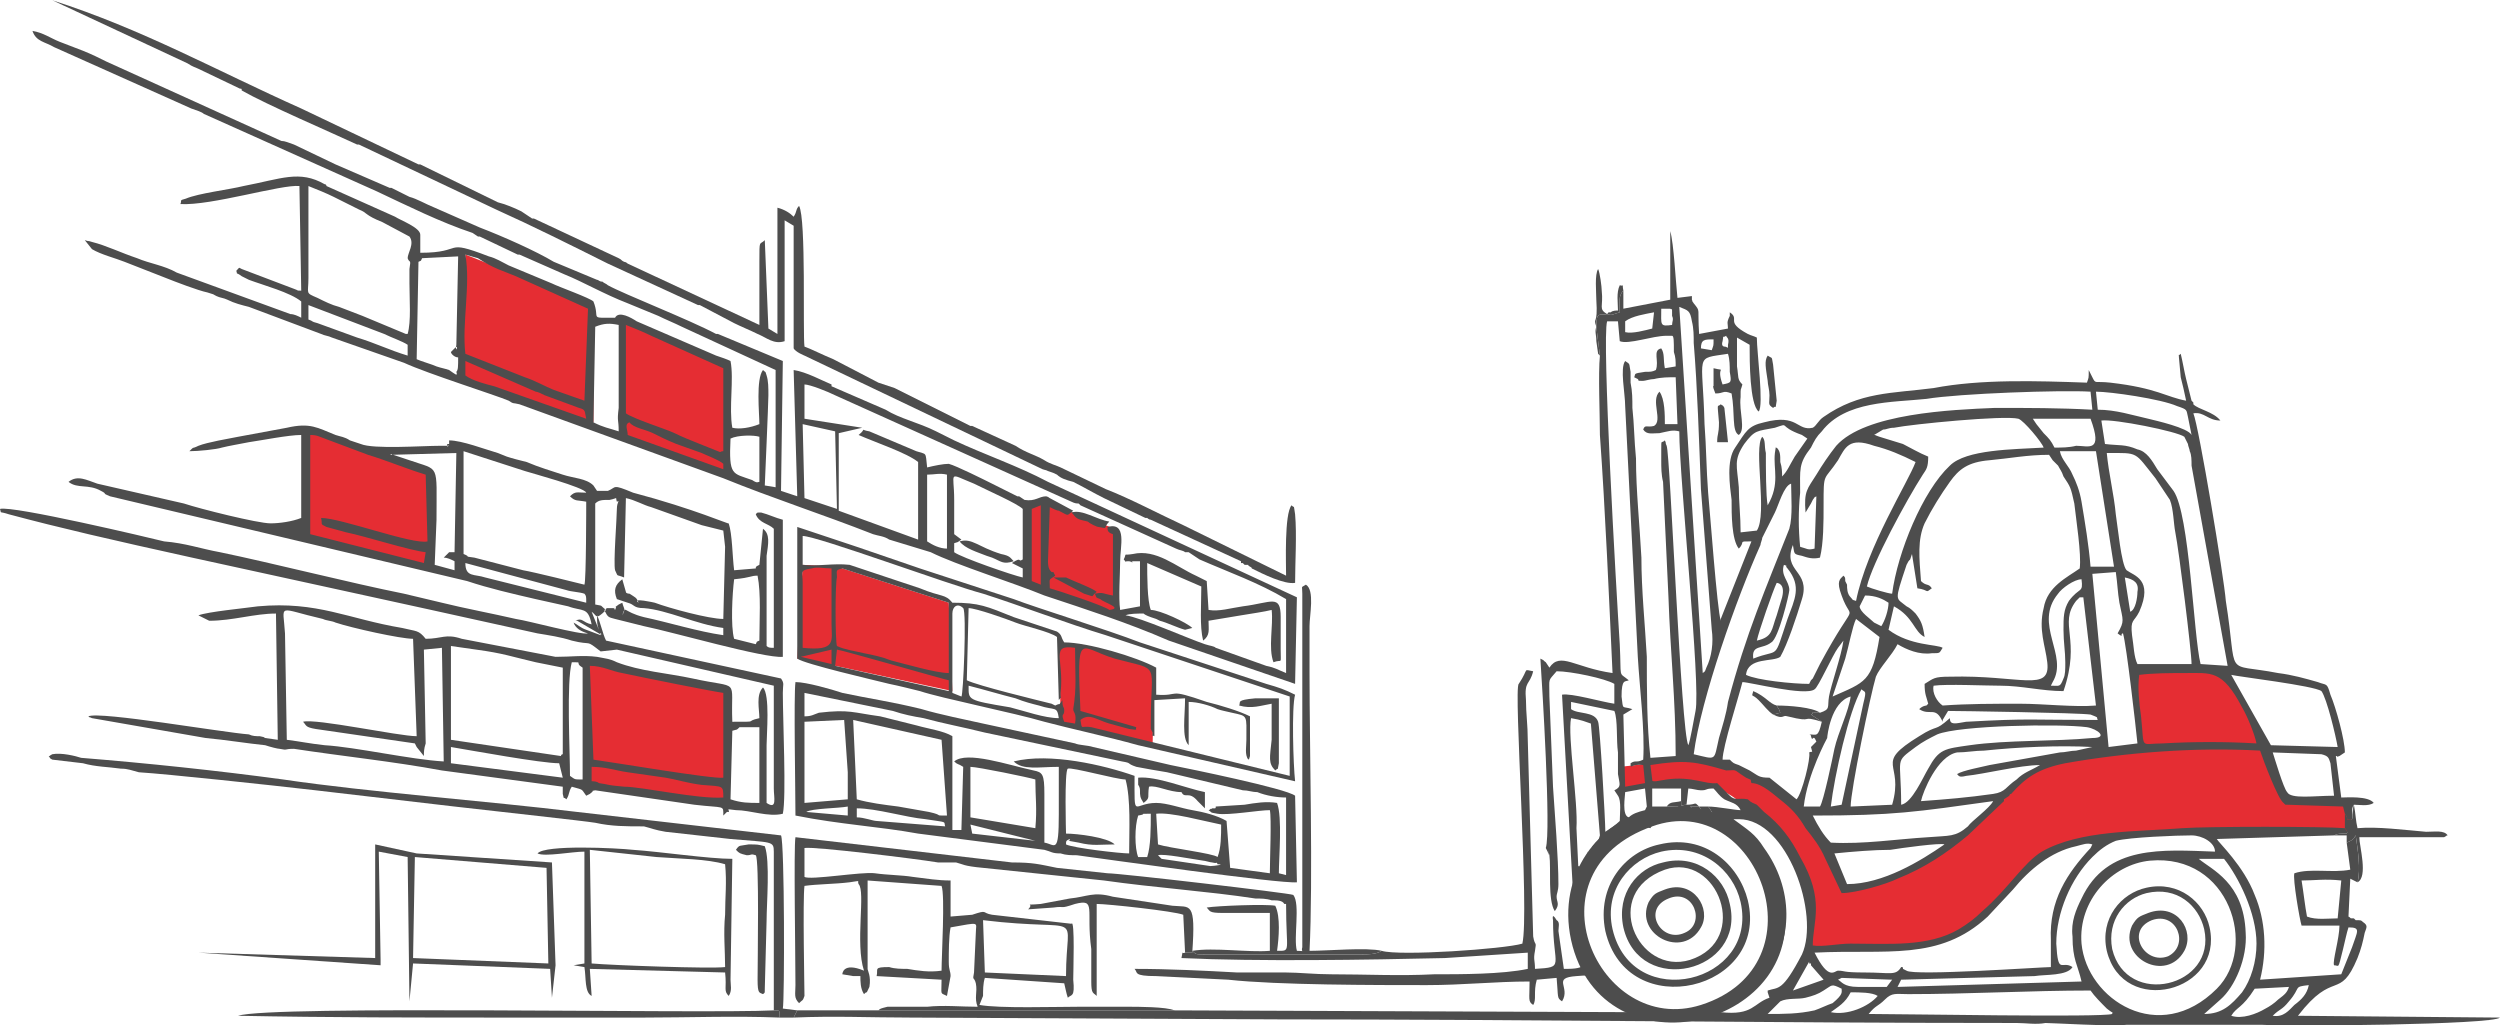 <?xml version="1.0" encoding="UTF-8"?> <!-- Creator: CorelDRAW X7 --> <svg xmlns="http://www.w3.org/2000/svg" xmlns:xlink="http://www.w3.org/1999/xlink" xml:space="preserve" width="2.295in" height="0.941in" version="1.1" style="shape-rendering:geometricPrecision; text-rendering:geometricPrecision; image-rendering:optimizeQuality; fill-rule:evenodd; clip-rule:evenodd" viewBox="0 0 1386 568"> <defs> <style type="text/css"> <![CDATA[ .fil1 {fill:#4D4D4D} .fil0 {fill:#E52D33} ]]> </style> </defs> <g id="Layer_x0020_1">  <g id="_2823561743024"> <polygon class="fil0" points="258,141 329,169 329,234 255,210 "></polygon> <polygon class="fil0" points="346,178 403,202 404,263 345,242 "></polygon> <path class="fil0" d="M918 422c0,1 -21,3 -19,3 1,0 -1,14 -1,14 0,0 22,-8 31,-5 9,3 24,-3 40,15 0,0 25,8 34,42 0,0 3,21 0,33l0 3 23 -2 36 -1c0,0 22,-3 27,-9 0,0 22,-16 28,-26 0,0 18,-23 47,-24l31 -3 38 -1 71 0 -1 -17 -6 0 -29 -1 -10 -25 -16 -32c0,0 -10,-18 -17,-16 -6,2 -41,1 -41,1l2 29 1 14c0,0 -43,4 -50,9l-16 9 -37 35c0,0 -31,18 -36,20l-24 6 -10 -19 -15 -24 -17 -15 -19 -9 -14 -4 -14 -2 -17 2z"></path> <polygon class="fil0" points="445,313 464,314 526,334 528,383 463,369 442,365 "></polygon> <polygon class="fil0" points="325,366 404,382 403,445 326,434 "></polygon> <polygon class="fil0" points="171,239 239,261 238,314 169,299 "></polygon> <polygon class="fil0" points="599,357 640,371 639,413 598,403 588,401 588,395 587,357 "></polygon> <polygon class="fil0" points="579,278 618,293 619,341 581,327 571,324 571,318 570,281 "></polygon> <g> <path class="fil1" d="M1159 549c2,3 6,7 9,10 5,4 3,1 3,3 -5,2 -117,0 -135,0 4,-5 5,-4 9,-8 4,-4 6,-3 13,-3 33,0 68,-2 101,-2zm-144 12c4,-3 8,-5 11,-11 5,0 12,0 15,2 -5,6 -17,11 -26,9zm-35 1l7 -7c4,-2 10,-1 14,-2 4,-1 7,-2 10,-4 5,-3 4,-4 10,-1 0,2 1,3 -5,8 -3,1 -7,3 -10,4 -9,2 -17,2 -26,2zm280 1c4,-4 5,-3 9,-8 7,-8 2,-8 11,-9 -1,5 -4,8 -8,11 -3,3 -6,7 -12,6zm-23 0c3,-5 6,-4 13,-15l19 -1c-1,3 -2,4 -6,7 -2,2 -5,4 -7,5 -5,3 -13,6 -19,4zm-218 -20c2,-1 0,0 2,-1l28 1 -3 4c-5,0 -11,0 -16,0 -8,0 -9,-3 -11,-4zm-25 6l9 -16c0,0 0,0 0,1 0,0 1,0 1,0 0,0 0,1 0,1l7 8 -17 6zm160 -26c-2,-24 17,-44 38,-46 44,-4 60,48 37,71 -32,32 -72,6 -75,-25zm122 -35c7,0 13,-1 22,0l-2 21c-5,0 -12,1 -17,-1 -1,-5 -2,-14 -3,-20zm-57 -12l14 0c8,10 18,30 18,47 0,10 -3,20 -8,27 -6,7 -11,12 -21,12l9 -8c8,-7 15,-23 14,-37 -1,-28 -19,-35 -26,-41zm-70 43c0,13 3,16 5,25l-102 3 2 -4 74 -2c6,-1 18,0 21,-5 -6,-4 -8,5 -9,-13 0,-17 8,-36 20,-48 4,-4 8,-7 13,-9 8,-2 34,-3 42,-3 6,0 13,4 13,9 -29,-1 -60,-4 -74,26 -3,6 -6,13 -5,21zm-12 2l0 15c-5,0 -76,5 -80,2l-2 -1c0,-1 0,-1 -1,-1 -3,5 -6,3 -20,3 -13,0 -11,-1 -15,-1 -2,0 -5,6 -13,-10 40,-2 69,5 96,-20l14 -15c9,-11 21,-21 35,-24 4,-1 6,-2 9,-1l-1 2c-13,14 -23,29 -22,51zm-113 -31c0,0 0,-1 0,0l-7 -17c10,-1 22,-2 31,-2 6,-1 28,-4 30,-3 -13,9 -34,22 -54,22zm-44 59c0,0 0,0 0,1l1 3c-9,3 -9,10 -27,8 8,-6 14,-7 24,-19 17,-21 16,-50 0,-72 -5,-8 -9,-10 -17,-16l3 0c27,0 45,53 35,75 -11,21 -13,18 -19,20zm-77 -96c-4,-1 -2,-12 -2,-14l11 -2 1 10 -1 2c-4,1 -7,2 -9,4zm112 14c-4,-4 -7,-9 -10,-15 45,0 57,-2 100,-8 -2,4 -12,11 -14,14 -7,6 -10,5 -22,6 -17,1 -36,4 -54,3zm-83 -23c0,4 0,2 3,2l1 -9c2,0 5,1 7,1 4,0 2,-1 7,-1 2,2 3,4 6,6 4,2 7,2 9,6 -3,0 -13,-2 -18,-2 1,1 2,3 3,5 2,2 3,2 4,4l3 5c4,-2 3,-3 11,4 26,24 23,66 -7,86 -39,27 -86,-7 -85,-42l0 -5 -5 -4c-1,11 1,15 3,24l4 11c-2,2 -7,2 -11,2l-3 -21c0,-2 1,-5 -1,-6 -3,-5 -2,0 -2,0 0,26 7,26 -10,27 0,-5 -1,-5 0,-10 1,-6 0,-2 -1,-8l-3 -109c0,-8 -1,-15 -1,-22 -1,-11 2,-8 4,-16 -6,-1 -2,-2 -8,7 -3,2 6,127 2,144 -10,3 -68,7 -78,4 -3,2 -8,2 -11,2l-87 0c-5,0 -5,0 -7,-2l0 1 -4 0c-2,1 -1,-2 -2,3 42,2 103,1 146,0l46 -3 0 9c-14,3 -37,3 -52,3 -19,1 -38,0 -57,0 -9,0 -18,-1 -25,-1 -7,0 -18,0 -27,0 -18,-1 -38,-2 -57,-2 2,2 -1,4 12,4l40 2c27,3 82,3 110,3 20,0 38,-2 57,-2 0,10 -1,11 2,13 2,-3 0,-7 2,-14l11 -1c1,11 0,11 3,13 5,-8 -6,-13 8,-14 12,-1 6,0 18,10 2,2 4,3 6,5 1,0 3,1 3,2 4,2 2,0 4,3l-254 -1 -164 0 -45 0 -2 4c23,-1 42,0 65,0l205 1c135,0 272,2 408,2 5,0 11,1 16,0 4,0 37,2 45,1l75 0c15,1 128,0 132,-4l-112 -1c20,-26 23,-8 33,-32 2,-5 3,-9 4,-14 1,-3 2,-4 -1,-6 -1,-1 -1,-1 -4,-1 0,0 0,0 -1,-1 -3,0 -1,0 -3,-1l1 -21 4 2c2,-7 0,-19 -1,-26 -1,1 0,2 -5,4l2 15c-10,2 -22,-1 -31,2 -1,3 3,26 4,29l21 0c0,7 -4,20 -3,22 3,0 2,3 5,-9 1,-4 2,-9 3,-12 7,0 5,2 2,11 -2,5 -4,10 -6,15l-45 3c4,-16 3,-33 -3,-47 -6,-16 -20,-29 -21,-31l65 -2c2,-1 3,-1 7,-1 1,-1 -1,-3 -1,-3 -11,-1 -77,-1 -90,0 -25,2 -57,1 -78,13 -10,6 -19,21 -33,33 -4,4 -8,7 -13,10 -17,10 -39,8 -60,8 -7,0 -16,2 -21,1 0,-13 7,-25 -7,-49 -5,-10 -11,-18 -20,-25 -2,-2 -2,-2 -4,-4 -2,-1 -3,-1 -5,-3 -5,-1 -7,1 -10,-2l-7 -7c-6,1 -14,-4 -28,-2l-6 1c-2,0 -2,0 -2,-1l-1 -8c19,-3 25,-2 42,3 5,0 4,-1 8,2l3 2c4,2 2,0 3,3 6,0 13,7 17,10 5,4 9,8 13,15 4,5 8,10 11,17l9 19c8,0 25,-5 31,-8 15,-6 27,-14 39,-24l20 -19c0,0 0,0 0,-1l3 -2c0,0 0,-1 1,-1 8,-9 15,-14 30,-17 34,-6 72,-9 108,-7 2,6 10,27 13,29l1 1c1,0 1,0 1,0l31 1 1 4c3,4 -1,3 4,3 1,-4 -1,-5 1,-8 3,0 8,1 11,-1 -3,-4 -15,-3 -18,-3l-3 -23c2,0 -1,1 2,0l3 -2c0,-7 -5,-25 -8,-32 -2,-7 -2,-5 -7,-7 -7,-2 -14,-4 -22,-5 -31,-6 -22,4 -29,-40 -1,-13 -15,-97 -18,-104 6,-1 8,4 15,4 -4,-5 -12,-6 -15,-9 0,-1 0,-1 0,-1 0,0 -1,-1 -1,-1l-3 -12c-1,-4 -2,-10 -3,-14 -2,2 -1,-1 -1,2l1 11c1,4 2,8 3,13 -11,-2 -16,-7 -42,-10 -9,-1 -8,1 -10,-3l-2 -4c0,5 0,4 -1,7 -28,-1 -59,-2 -85,3 -23,3 -41,2 -61,16 -3,2 -4,5 -6,6 -9,2 -8,-8 -27,-3 -9,2 -10,5 -16,14 -5,7 -3,21 -2,29 0,8 0,22 4,27 4,-4 -1,-4 7,-4l-17 43c0,0 0,1 0,1 -2,-6 -6,-61 -7,-71 -1,-13 -1,-25 -2,-38 -1,-40 -6,-36 13,-39 1,3 1,7 1,10 1,6 1,6 -4,7 -4,-11 3,-7 -5,-9l0 10c0,0 -1,-1 1,4 5,0 4,-2 9,0 2,11 0,21 4,23 4,-3 0,-13 1,-21 0,-6 0,-3 1,-7 -3,-3 -2,-4 -3,-10 0,-5 0,-11 0,-16l7 4c0,9 0,33 5,37 3,-3 -1,-33 -1,-41 -2,-1 -3,-1 -5,-2 -13,-7 -4,-8 -10,-12 0,0 0,0 0,1 0,0 0,0 0,1 -2,4 -1,4 -1,7l-16 3c-1,-15 1,-12 -3,-17 -2,-3 0,0 -1,-2l0 -1c0,0 0,-1 0,-1l-8 1c-1,-9 -2,-30 -4,-37l0 38 -26 5 0 -10c-3,3 -2,7 -2,12 -4,1 -4,2 -7,1 -4,1 -6,-2 -6,7l2 16c-1,10 0,33 0,44 3,42 5,89 7,132 -21,-3 -29,-12 -35,-3l-2 -3c-3,-2 1,0 -3,-2 1,15 6,96 3,105l1 2c2,6 -1,-6 1,2 1,7 -1,25 3,31 3,-4 1,-5 1,-8 0,-2 1,-3 1,-7 0,-14 -2,-39 -3,-54l-2 -50c0,-11 -1,-8 4,-14 8,0 27,4 32,7l0 11c-7,-1 -24,-6 -29,-5l6 108 1 6c4,-1 2,-1 4,-4l0 -1c-1,-5 -1,-3 -2,-8 3,1 2,1 5,1 0,-2 -1,-1 0,-4 -4,-2 1,-1 -5,-3l-1 -21c1,-14 -5,-51 -3,-61 6,1 8,2 11,3l5 62c-1,4 -1,2 -4,6 -1,3 0,0 -1,4 4,-1 5,-1 8,1 0,-5 -1,-7 2,-8 6,-5 11,-10 20,-12l0 2c1,0 1,1 1,1 2,3 -1,1 2,2 2,-3 0,-1 1,-3l0 -2c1,0 1,0 1,-1 0,0 0,0 0,-1l8 -1c0,0 3,-2 4,-3 2,-1 0,-1 3,-1l-8 0 -8 0 0 -10 16 0 0 7zm-51 30c0,0 1,2 1,0 -1,-2 2,1 -2,-2l1 2zm379 -57l27 1c4,1 4,2 5,5l2 18c-11,0 -24,2 -26,-2 -2,-2 -7,-19 -8,-22zm-175 12c1,1 1,2 5,1 10,-1 30,-6 41,-6 -5,3 -9,4 -13,8 -6,4 -6,7 -13,8 -14,2 -26,3 -40,4 1,-5 9,-25 20,-27 5,0 10,-1 15,-1 19,-2 42,-3 60,-2 0,0 0,0 0,0l-9 2c-3,0 -6,1 -9,1l-39 7c-4,1 -15,3 -18,5zm-31 17c0,-27 -4,-23 8,-32 4,-3 8,-5 12,-7 12,-5 68,-6 83,-4 6,1 12,6 3,6 -21,2 -47,1 -68,4 -14,2 -17,2 -23,13 -3,5 -9,19 -15,20zm26 -52c6,0 72,1 79,2 5,2 3,1 4,3 -38,0 -37,-1 -73,1 -6,1 -9,2 -9,-2 -9,8 -6,3 -17,10 -26,16 -8,14 -15,38l-23 1c0,-9 11,-62 14,-72 2,-5 9,-12 12,-18 5,3 12,6 19,5 5,0 4,0 6,-3 -3,-2 -18,-1 -30,-10l3 -13c11,6 11,14 17,17 -1,-7 -2,-9 -5,-13 -2,-2 -3,-3 -5,-4 -6,-5 -7,-2 0,-23 1,-2 1,-2 2,-3l1 -3c0,0 0,0 0,0l3 19c7,1 4,3 8,0 -2,-3 -3,-1 -6,-4 -1,-13 -2,-23 2,-32 4,-8 9,-16 14,-23 5,-7 10,-11 22,-12 11,-1 21,-3 33,-3l2 3c1,1 1,1 3,3 1,2 2,3 3,6 4,6 4,6 6,15 1,9 4,28 3,36 -7,5 -18,10 -20,22 -3,12 1,21 2,30 2,17 -15,7 -54,8 -9,0 -9,1 -14,4 0,6 1,7 2,11 0,0 0,0 -1,1 0,0 -2,0 -4,2 6,4 9,-2 13,7 0,0 0,-1 0,-1l3 -5zm-209 -1l0 -4 24 5c2,5 1,16 2,23 0,4 0,8 0,12 1,6 2,7 -2,9l2 3c2,3 1,10 1,14 -2,2 -5,4 -8,6 0,-6 -3,-59 -4,-61 -2,-6 -11,-4 -15,-7zm138 54l-9 0c2,-18 13,-38 13,-38 0,-1 2,-20 13,-23 -1,8 -7,20 -9,29 -1,5 -6,29 -8,32zm12 -1l-6 1c2,-17 10,-53 17,-65 2,2 3,0 1,8l-12 56zm8 -103l13 10c-4,25 -8,25 -26,33l7 -21c2,-7 4,-18 6,-22zm208 31c4,1 46,6 50,9 3,4 8,25 9,31l-37 -1 -22 -39zm-51 0c8,-1 17,-1 25,-1 15,0 21,-2 32,19 3,5 7,15 8,20 -17,-1 -35,-1 -52,0 -13,0 -10,4 -12,-15 -1,-7 -2,-16 -1,-23zm-31 -43l7 60c-12,1 -29,-1 -42,-1 -15,0 -29,0 -43,1 -3,-2 -6,-7 -5,-11 7,-1 29,0 37,0 12,0 23,3 35,3 10,-29 -3,-37 7,-50 0,0 2,-2 2,-2 0,0 1,0 1,0l1 0zm-146 64c-8,0 -2,0 -5,1l6 4 0 0c-2,9 -3,7 -7,7 0,0 1,0 1,1 1,4 1,-2 3,3l-3 3c1,4 1,2 -1,3 1,3 -4,23 -7,26l-15 -12c-6,0 -6,-1 -11,-4 -2,-1 -4,-2 -6,-3 -3,-1 -3,-1 -5,-3l-4 0c0,-7 9,-35 11,-43 4,0 35,8 40,4 2,-1 10,-19 13,-23l3 -4c-1,8 -7,25 -8,31 -1,6 1,7 -5,9zm34 -48l-4 -2c-2,-2 -8,-6 -8,-9l3 -6c6,0 10,2 13,4 0,4 -2,10 -4,13zm117 -29l13 -1c1,7 1,11 2,17 2,10 3,10 -1,17 4,3 1,0 3,0 2,7 7,51 8,61l-16 2 -9 -96zm-186 37c1,-5 9,-28 11,-32 0,0 5,0 3,8 -1,3 -2,7 -3,10 -3,8 -2,12 -11,14zm204 -35c5,1 8,3 7,8 0,3 -1,10 -4,11l-3 -19zm-41 60l1 -2c9,-15 -11,-32 3,-49 2,-3 9,-8 13,-8 1,8 -1,4 -7,12 -3,5 -3,9 -3,16 0,7 1,12 1,18 0,4 0,7 -1,9 -2,5 -2,4 -7,4zm-148 -67c3,1 0,0 2,2 8,10 4,17 0,28 -8,24 -4,16 -19,22 -1,-8 5,-5 10,-9 4,-2 10,-27 10,-29 0,-5 -5,-8 -3,-14zm-50 105c4,-31 24,-87 37,-116 0,-1 1,-3 1,-4l7 -14c2,-4 5,-15 9,-16 0,7 1,18 -1,25 -13,33 -24,58 -34,96 -1,7 -3,13 -5,20 -3,13 -1,12 -14,9zm229 -167c18,0 15,-1 27,14l8 12c2,5 2,13 3,18 2,10 9,66 9,73l-30 0c-2,-4 -2,-10 -3,-16 -1,-9 1,-7 4,-13 8,-18 -3,-20 -7,-23 -3,-3 -5,-25 -6,-31 -1,-11 -4,-23 -5,-34zm-139 82c-3,-1 -1,0 -3,-2 -2,-2 -2,-5 -2,-7 0,0 -1,-2 -1,-2 0,-2 0,-2 -1,-3 -2,2 -4,3 -1,11 6,17 9,-1 -12,38l-4 8c0,0 0,0 -1,1l-1 2c-9,0 -29,-2 -35,-5 1,-10 15,-7 19,-10 4,-7 9,-22 12,-32 5,-16 -11,-15 -5,-30 1,5 0,5 5,6 3,1 6,2 10,1 2,-8 2,-20 2,-29 0,-19 0,-13 8,-25 4,-7 6,-13 20,-8 8,2 15,5 23,9 -4,11 -27,47 -33,77zm113 -83l20 0 10 64 -13 0c-1,-12 -3,-24 -5,-36 -1,-6 -3,-11 -5,-15 -2,-5 -6,-8 -7,-13zm-103 -9l5 -3c2,0 3,-1 6,-1 10,-2 61,-7 69,-5 3,1 13,13 14,16 -17,1 -43,1 -52,10 -15,14 -29,48 -32,71 -2,0 -12,-3 -14,-4 3,-13 22,-48 31,-62 2,-3 3,-4 3,-10 -5,-2 -10,-5 -14,-7l-13 -4c-3,-1 -2,-1 -3,-1zm-65 53l-9 1c0,-9 -1,-17 -1,-25 -1,-12 -3,-15 3,-24 6,-8 7,-7 17,-9 9,-3 1,-1 15,4l3 2c-2,3 -5,7 -7,10 -3,5 -4,8 -7,11 0,-2 0,-5 -1,-8 0,-4 0,-6 -2,-8 -1,1 0,-3 -1,3 -1,9 3,17 -4,29 -1,-5 -1,-21 -1,-29 -1,-4 0,-7 -2,-9 -5,6 3,43 -3,52zm211 -45c-7,-3 -10,-2 -18,-3l-2 -13c7,-1 42,6 46,9l2 4c0,1 1,3 1,4 1,2 1,5 1,8l20 111 -15 -1c-4,-16 -6,-83 -15,-96l-9 -12c-3,-5 -6,-10 -11,-11zm-58 -17l32 0c7,19 -1,15 -8,15 -4,1 -8,1 -12,1 -2,-4 -3,-5 -6,-8l-4 -5c-2,-3 0,0 -2,-3zm-126 52l3 -5c1,-2 0,0 1,-2 2,-3 1,-1 2,-2l-1 29c-4,1 -4,0 -8,-1 -1,-10 -1,-20 0,-30 0,-13 -1,-16 6,-25 2,-4 3,-6 6,-9 13,-17 39,-16 58,-18 18,-3 75,-5 91,-4l1 10c-18,-1 -36,-1 -54,-1 -24,1 -72,3 -88,21 -4,5 -8,11 -11,16 -5,8 -7,9 -6,21zm214 -43c-2,-4 -20,-8 -24,-9 -9,-2 -18,-5 -28,-5l-1 -10c8,0 36,4 45,8 6,2 5,2 6,6l2 10zm-258 -55c0,1 2,1 1,5 0,3 0,1 -2,1 0,0 -2,0 -1,-3 1,-5 -1,-1 2,-3zm-14 7c0,-5 2,-5 7,-5 0,4 0,3 -1,6l-6 -1zm-25 12c-2,1 -3,1 -6,1 -7,1 -5,1 -6,3l2 1c1,1 -1,1 3,1 1,0 4,-1 6,-1 4,-1 8,-1 12,-1l1 26 -7 0c0,-5 0,-14 -3,-18 -5,5 2,16 -3,19 -4,1 -5,-1 -6,2 2,3 5,2 9,2 5,-1 7,-2 11,-1 0,26 12,141 9,155 -1,5 -3,17 -4,19 -4,-7 -10,-161 -12,-166 -1,-2 0,-1 -1,-3 -2,2 -2,-1 -2,5 0,1 0,5 0,6 0,4 0,8 1,12l3 64c1,30 4,57 4,88l-14 1c-2,-18 -2,-38 -2,-56 -1,-18 -3,-37 -3,-55 -1,-19 -3,-37 -3,-55 -1,-10 -1,-19 -2,-28 0,-5 0,-9 -1,-14 0,-2 0,-4 0,-6 -1,-5 0,-4 -3,-6 -3,4 0,18 0,25l7 139c1,17 4,41 3,57 -4,2 -4,0 -7,2 0,4 0,0 7,1l1 10 -11 2 -1 -40 5 -3c-6,-2 -5,1 -6,-7 0,-10 2,-8 4,-9 -6,-5 -4,0 -5,-20 -2,-31 -10,-170 -7,-179l6 0 1 11c5,2 18,-3 26,-3l3 0c1,0 1,3 1,9 1,3 1,5 1,8l-6 1c-1,-5 0,-8 -2,-11 -5,1 -1,7 -3,12zm-17 -27c4,-3 11,-4 16,-5l-1 9c-4,1 -11,3 -15,2l0 -6zm30 -8c5,2 6,2 7,8 1,4 1,8 1,12 2,24 3,55 4,81l6 78c1,7 0,15 -3,21 -1,3 -1,2 -2,3l-13 -203zm-5 1c1,1 1,-1 1,2 0,1 0,2 0,2 1,2 0,3 0,5 -7,1 -6,0 -6,-9l5 0z"></path> <path class="fil1" d="M478 237l-32 -5 0 -19c3,0 13,4 17,6l131 59c2,1 3,1 4,1 0,0 1,1 1,1l53 24c2,1 4,1 5,2 0,0 1,0 1,0 0,0 0,0 1,0l6 4c16,7 33,13 48,22l0 41c-5,-2 -6,-3 -11,-4l-28 -10c-1,-1 -3,-1 -6,-2 -9,-3 -36,-15 -44,-16 2,-1 7,-1 10,-1 1,1 4,2 4,2l3 1c0,0 2,1 2,1 4,1 10,4 14,5l4 -1c-3,-3 -18,-10 -23,-10 -2,-5 -2,-19 -2,-26l30 13c0,10 -1,22 1,30 4,-3 3,-6 3,-11l18 -3c6,-1 13,-2 17,-3 1,9 -2,21 1,29 5,-2 4,2 4,-7l0 -18c0,-13 -5,-8 -21,-6 -7,1 -13,3 -19,2l-1 -16 -6 -3c-11,-5 -22,-15 -35,-12 -6,1 -3,-1 -5,3 2,2 -1,1 3,1 4,1 0,1 2,0 2,0 2,0 4,0l0 25 -11 2c-1,-7 0,-20 0,-27 0,-8 4,-22 -7,-19 0,2 0,3 3,4l0 34c-6,-1 -5,-2 -10,-1 1,2 0,2 3,3 2,2 13,5 5,6 -2,-2 -29,-11 -33,-12 0,-6 -1,-4 3,-7l-1 -2c0,0 -1,0 -1,0 -1,-1 -2,-2 -2,-6l1 -30c2,1 4,2 5,2 6,3 4,3 8,0l-13 -7c-2,-1 1,0 -2,-1 -4,0 -6,3 -12,2l-3 -2c0,0 -1,0 -1,0 0,0 -2,-1 -2,-1l-12 -6c-4,-2 -20,-10 -24,-11 -3,0 -8,1 -12,2 -1,-9 0,-7 -6,-9l-26 -11c-6,-1 -1,-2 -6,2 9,4 27,10 33,15l0 43 -44 -16 0 -31 0 -12 13 -3zm123 92c7,2 3,2 7,-1 -2,-2 -13,-6 -17,-8l-7 0 17 9zm-7 -45c0,0 1,1 1,1 2,3 4,3 8,4 1,1 5,3 6,3 6,1 2,1 6,-3 -7,-1 -15,-7 -21,-5zm-22 -2l5 -2 0 44 -5 -2 0 -40zm-43 14c0,-6 0,-12 0,-19 0,-16 -4,-15 11,-9 8,4 24,11 27,14l0 28c-3,2 0,-2 -6,2l6 3 0 5c-5,-1 -34,-11 -38,-14l0 -5c3,-1 1,0 4,-2l-4 -3zm3 4c3,4 10,6 15,8l3 1c5,2 6,4 12,2 -2,-2 -2,-3 -7,-4 -13,-4 -16,-9 -23,-7zm-18 -37c4,0 7,-1 11,0l0 41c-4,0 -8,-2 -11,-4l0 -37zm-30 33c3,1 6,1 9,3l23 7c14,7 46,17 63,24 24,8 46,15 69,25l70 24 1 -48 -138 -64c-17,-9 -35,-15 -52,-23l-10 -5c-10,-5 -20,-7 -28,-12l-30 -13c0,0 0,-1 0,-1 -5,-2 -14,-7 -21,-8l2 70 -9 -3 1 -72 -36 -15c0,0 -1,0 -1,0 -15,-8 -51,-22 -60,-27 -1,-1 -2,-1 -3,-2 -2,0 -2,-1 -3,-1l-24 -10c-10,-6 -28,-14 -41,-19l-25 -11c-5,-2 -10,-5 -14,-6l-10 -5c0,0 0,0 -1,0 0,0 0,0 0,0l-30 -13c0,0 0,0 0,0l-23 -11c-3,-1 -5,-2 -7,-2l-97 -44c-4,-2 -8,-4 -13,-6l-13 -5c-5,-2 -9,-5 -15,-6 2,6 7,6 12,9l76 34c3,1 6,2 7,3l96 43c17,8 35,17 53,23l3 2c0,0 1,0 1,0l21 10c1,0 1,0 1,0l25 11c10,4 22,11 35,16l17 7c4,2 9,4 13,6l52 24c0,10 0,20 0,30l0 35 -6 -1c0,0 2,-46 2,-50 0,-4 0,-8 -1,-11 -1,-3 0,-1 -2,-3 -4,5 -2,24 -2,30 -5,2 -11,3 -15,2 -2,-11 1,-27 -1,-37 -2,-1 -5,-2 -8,-3l-44 -19c-3,-2 -10,-6 -12,-2 -15,0 -8,1 -12,-9 -2,-2 -19,-8 -23,-10l-24 -10c-4,-2 -7,-4 -11,-5 -26,-10 -13,-2 -38,-2l0 -9c0,0 0,-1 0,-1 0,-4 -11,-8 -14,-10l-38 -17c0,0 0,-1 -1,-1 -14,-8 -24,-3 -45,1 -8,2 -25,4 -32,7 -4,1 -2,1 -3,3 17,1 56,-11 66,-10l1 58c-3,0 -1,0 -4,-1l-29 -11c-2,-1 -1,-1 -3,1 1,3 -1,0 3,3l4 2c8,3 23,7 29,12l0 9c-2,-1 -4,-2 -6,-2l-63 -23c-7,-4 -15,-5 -22,-8 -9,-3 -17,-7 -25,-9 -3,-1 -1,0 -4,-1l4 5c5,3 13,5 18,7l23 9c5,2 18,7 23,8 6,2 1,0 5,2 2,1 4,1 6,2 4,2 8,3 12,4l40 15c2,1 4,1 6,2l40 14c13,6 51,18 58,21 3,2 2,1 6,2l113 41c27,11 55,20 83,31zm-39 -61l18 4 1 43 -18 -6 -1 -41zm-40 8c4,-2 13,-2 16,-1 0,8 0,19 0,25 -1,0 -1,1 -4,-1 -11,-4 -13,-2 -12,-23zm-30 3l14 5c2,1 10,4 12,6l0 3 -53 -19c0,-3 -2,-6 1,-7 2,3 9,4 13,6 4,2 8,4 13,6zm-28 -66c5,2 10,4 14,6l40 18 0 46c-2,0 -1,1 -3,0l-10 -4c-5,-2 -10,-4 -14,-6 -4,-2 -23,-8 -27,-11l0 -49zm-17 1c5,-2 8,-2 13,-1l0 46c-1,8 0,6 0,13 -6,-2 -8,-2 -14,-5l1 -53zm-9 45c4,1 3,2 4,6l-51 -18c-4,-1 -12,-3 -16,-6l0 -8 39 17c1,0 3,1 5,2l19 7zm-63 -30c-2,-17 3,-38 0,-55l7 2c9,6 14,7 21,10l40 18 -2 51 -17 -6c-5,-2 -10,-5 -16,-7l-33 -13zm-26 -51c2,-1 1,0 2,-2l20 -1 -1 49c-1,6 2,-1 -1,2l-2 2c0,1 2,3 4,3 0,5 0,7 -1,8 1,3 -1,1 -4,-1 -3,-1 -4,-1 -7,-2 -2,-1 -9,-3 -11,-4l1 -54zm-6 52c-10,-3 -18,-7 -28,-10l-22 -8c-4,-1 -2,-1 -5,-2l0 -8 42 16c4,2 10,4 13,6l0 6zm0 -12c-1,0 -1,0 -1,0 0,0 0,0 0,0l-24 -10c-5,-2 -8,-3 -13,-5 -4,-1 -8,-3 -12,-5 -7,-3 -5,-2 -5,-11l0 -51c5,2 10,4 14,6l14 7c0,0 0,0 0,0 5,2 3,3 13,7l15 8c3,4 -1,9 -1,12 1,3 2,0 1,6 0,3 0,5 0,8 0,9 1,21 -1,28z"></path> <path class="fil1" d="M405 443l1 -38c3,-1 2,0 4,-2l11 0 0 42c-6,0 -10,0 -16,-2zm-77 -18c8,0 13,2 20,3l21 3c6,1 12,3 20,4 12,1 12,0 12,7 -14,1 -45,-6 -55,-6 -11,-1 -7,-1 -14,-2 -1,-1 -3,-1 -4,-1l0 -8zm-12 5c0,-14 -2,-52 1,-63 7,0 1,0 6,3l0 62c-5,0 -4,0 -7,-2zm-66 -7l0 -9c12,2 50,9 60,9l2 8 -62 -8zm0 -65l14 2c15,2 20,4 33,7l15 3 0 48c-1,0 -1,1 -1,1l-61 -9 0 -52zm77 11c7,0 12,3 18,4 14,3 49,10 56,11l0 47c-5,1 -64,-9 -72,-10l-2 -52zm-98 -15l2 54c-10,0 -56,-10 -63,-8 2,2 1,3 7,4l55 8c1,2 0,0 1,2l4 5c0,-2 0,-4 1,-7l-1 -52 10 -1 1 63c-18,-1 -49,-8 -66,-9 -9,-1 -13,-2 -21,-3l-1 -59c-1,-17 -5,-14 21,-8 2,1 5,1 7,2 9,3 36,9 43,9zm178 -33c10,-1 9,-2 13,-2 2,10 1,25 1,36 -2,1 -1,0 -2,2l-12 -3c-2,-7 -1,-25 0,-33zm-72 17c2,4 2,4 6,5l16 4c15,3 67,18 77,17l0 -76c-4,-1 -8,-3 -12,-4 -3,0 -2,0 -3,1 2,5 7,5 10,8l0 66c-2,0 -3,0 -4,-1l0 -50c1,-7 2,-12 -2,-15l-2 20c-2,1 -2,1 -2,2l-12 1c-1,-8 -1,-20 -3,-26 1,1 -19,-8 -53,-17 -12,-5 -9,-3 -14,-1 -2,0 -4,0 -6,0l-2 -3c-4,-4 -11,-4 -17,-6 -6,-2 -13,-4 -20,-7 -4,-1 -8,-2 -11,-3l-5 -2c-7,-2 -20,-7 -27,-7l0 2c0,0 0,0 -1,0 -1,3 2,0 0,1 0,0 -3,0 -4,0 -10,0 -37,2 -44,-1l-6 -2c-3,-2 -5,-2 -8,-3 -10,-4 -14,-7 -27,-4l-27 5c-5,1 -17,3 -22,5 -4,2 -2,0 -5,3 5,0 15,-1 18,-2 4,-1 10,-2 15,-3 7,-1 22,-4 29,-4l0 46c-5,2 -12,3 -17,3 -7,0 -39,-8 -48,-11l-48 -11c-6,-2 -11,-5 -16,-1 5,4 11,1 18,5 4,2 0,1 5,3l198 47c12,4 25,7 38,10l18 4c8,3 11,0 13,10 -5,-1 -5,-4 -9,-2 0,0 0,0 1,0l12 7c3,2 0,-2 1,1l-8 -3c-3,-1 -5,-3 -7,-4 1,3 4,5 8,6 -4,1 -33,-7 -40,-8 -13,-3 -29,-6 -41,-9l-21 -5c-30,-6 -73,-17 -102,-23 -11,-2 -19,-5 -31,-6 -8,-2 -84,-20 -91,-18 1,3 -1,1 5,3 56,15 117,27 293,66 6,1 13,2 19,4 12,3 7,-1 16,6l9 -1 87 20 0 57c0,5 2,12 -4,8 0,-10 0,-21 0,-32 0,-6 2,-28 -2,-32 -4,4 -2,12 -2,17 -9,2 1,2 -15,2 -1,-25 5,-18 -22,-24 -14,-3 -29,-4 -42,-9 -4,-2 -6,-2 -11,-3 -8,-1 -14,0 -23,0l-52 -10c-9,-3 -11,0 -20,0 -4,-5 -5,-4 -13,-6 -30,-5 -47,-15 -80,-12 -7,1 -28,3 -33,5l6 3c13,0 25,-4 37,-4l1 70 -7 -1c-2,-1 1,0 -3,-1 -2,0 -4,0 -6,-1 -14,-1 -83,-13 -89,-10 1,1 0,0 2,1l63 11c11,1 23,3 33,4 3,1 7,2 8,2 5,1 2,0 8,0 26,4 55,7 82,12l67 9c0,1 0,3 0,4 1,4 0,1 2,3 2,-3 1,-4 3,-7 7,2 5,1 8,5l2 -1c4,-3 -1,-1 3,-2l55 8c17,2 16,0 16,6l2 -2c0,0 1,0 1,0 1,-1 -3,-2 4,-1 8,0 18,4 26,2 2,-9 0,-52 0,-67 0,-5 1,-5 -1,-8l-97 -21c-2,-4 -3,-10 -5,-14 0,4 0,5 1,8l-4 -10c3,2 2,5 8,-1 -4,-3 -1,-2 -6,-3l0 -56c2,-2 4,-2 8,-2 5,-1 3,-2 4,1 2,-1 0,0 0,4 0,5 -2,30 -1,34 2,4 0,2 5,4l1 -44c5,1 10,4 14,5l28 10 12 3 1 9 -1 40c-8,0 -30,-6 -38,-9 0,0 -13,-3 -9,0 -1,-3 -2,-3 -5,-5 0,0 -2,0 -2,-1l-2 -7c-4,3 -5,6 -3,11l6 2c4,1 3,3 9,3 13,1 29,9 44,11l0 4c-14,-2 -30,-7 -44,-10 -12,-3 -10,-7 -12,-1 2,-4 1,-3 0,-7l-2 1c-5,4 0,-1 -2,3 -1,-1 1,-1 -3,-1 -4,0 0,0 -3,1zm-10 -5c0,0 0,1 0,0 0,0 0,1 0,1l-56 -14c-6,-2 -11,0 -11,-8l56 15c3,1 7,1 10,2 1,1 1,2 1,4zm-153 -92c4,0 5,1 8,2l24 9c10,3 22,8 32,11l1 37c-8,2 -48,-13 -59,-13 1,4 -1,3 3,5l11 3c10,2 35,10 44,11l-1 6 -63 -16 0 -55zm85 9l34 11c3,1 33,9 34,12 -5,0 -6,-1 -9,2 3,3 4,2 9,3 0,2 0,44 -1,46 -4,-1 -28,-7 -34,-8l-27 -7c-7,-1 -1,0 -6,-2l0 -57zm-15 38c0,-32 2,-27 -15,-33l-9 -3c-4,0 1,-1 -1,0l36 -1 -1 55c-1,0 -1,0 -3,0l-3 3c2,0 4,1 6,2l0 5 -11 -3 1 -25z"></path> <path class="fil1" d="M642 474c3,-1 18,2 25,3 1,0 4,1 5,1 4,1 2,-1 3,1 5,0 -2,1 -4,1l-27 -4c-1,-1 -2,-2 -2,-2zm-11 -22c6,-1 -1,-1 7,-1 0,8 0,18 -2,24l-5 0c-2,-5 -2,-17 0,-23zm-40 10c0,0 -1,-35 1,-36 2,-1 27,6 32,6 3,11 2,28 2,41 -5,0 -31,-3 -35,-5 0,-2 0,-2 2,-3 1,2 -5,0 5,2 8,2 12,1 20,1 -4,-4 -21,-6 -27,-6zm-53 -5c12,3 24,6 36,9l-35 -4 -1 -5zm103 -6c8,-1 26,4 36,6 0,6 0,13 -2,18 -2,-2 -27,-5 -33,-7l-1 -17zm-117 7l-38 -3c-2,0 -7,-2 -11,-2l0 -5c11,0 27,5 38,6 13,2 10,1 11,4zm-77 -8c3,-2 18,-2 23,-3l0 5 -23 -2zm91 -25c4,0 33,6 36,7 0,10 1,16 0,27l-36 -6 0 -28zm-92 -25l22 -1 2 29 0 6 0 9 -24 2 0 -45zm27 -1l49 11 3 42c-8,0 -1,0 -10,-2l-17 -3c-8,-1 -16,-2 -23,-4l-2 -44zm114 52c0,23 -2,17 -8,16l0 -27c0,-11 -1,-12 -6,-13 -14,-3 -37,-11 -44,-5 2,2 2,1 5,3l-1 35 -5 0 0 -52c-5,-3 -13,-4 -20,-6l-20 -5c-15,-2 -17,-4 -34,-2 -3,1 -4,2 -8,2l0 -13 49 10c6,2 11,3 17,4 11,3 22,5 34,8l76 16c6,1 2,1 8,3 5,1 11,2 17,3l42 10c3,0 5,1 8,1 5,2 11,3 16,3l0 43 -4 -1c0,-9 2,-31 -1,-39 -6,-1 -12,0 -18,1l-16 1c0,1 0,1 -1,1 0,0 0,0 -1,0 0,0 -1,1 -1,0 0,0 0,1 -1,1 3,2 0,1 5,2 6,1 23,-2 29,-2 1,4 0,28 0,35l-22 -3 -2 -26c-5,-3 -13,-5 -19,-6 -6,-1 -14,-4 -20,-4 -13,0 -12,10 -12,-15 -17,-6 -47,-13 -67,-8 5,5 14,3 25,3 0,8 0,17 0,26zm-146 -73c-1,7 0,62 0,74 25,5 46,6 68,10l70 9c4,1 4,2 9,2 3,1 6,1 9,1 15,2 113,16 122,15l-1 -48c-5,-4 -59,-15 -69,-17l-43 -10c-3,-1 -8,-1 -10,-2l-51 -11c-9,-2 -24,-5 -34,-8 -16,-4 -30,-6 -44,-9 -6,-2 -20,-6 -26,-6z"></path> <path class="fil1" d="M29 0l75 35c3,2 4,2 6,3l23 11c1,0 1,0 1,1 14,8 49,23 64,30 0,0 0,0 1,0l76 36c20,9 42,20 62,30l50 23c1,0 1,0 1,0l19 10c4,2 9,4 13,6 5,2 9,6 15,4l0 -67 5 3 0 68c1,2 6,4 6,4l132 63c3,1 1,0 3,1 3,1 3,1 5,2 2,2 5,3 9,4 6,3 11,6 17,9l23 11c0,0 1,0 1,0 0,0 1,1 2,1l50 23c0,0 0,1 0,1 1,0 1,0 1,0l1 1c1,0 1,0 1,0 0,0 1,0 1,0 0,1 2,1 2,2 6,3 18,9 24,8 0,-11 1,-27 0,-38 -1,-6 0,-3 -2,-5 -4,5 -3,32 -3,39l-57 -28c-13,-6 -30,-15 -43,-20l-25 -12c-2,-1 -6,-2 -9,-4 -5,-3 -10,-4 -16,-8l-24 -11c0,0 0,0 0,0 0,0 -1,0 -1,0l-42 -21c-3,-1 -6,-2 -9,-3l-25 -13c-5,-2 -13,-6 -16,-7 -1,-7 1,-71 -3,-78 -2,2 -1,3 -3,6 -2,-2 -5,-4 -9,-5l0 70 -5 -3 -2 -49c-3,3 -3,-1 -3,12l0 35 -73 -34c-1,-1 -2,-1 -2,-1 -2,-1 -1,-1 -3,-2l-47 -22c0,0 -1,0 -1,0l-6 -4c-4,-2 -9,-4 -13,-5l-43 -21c-1,0 -1,0 -1,0l-65 -31c-47,-21 -88,-44 -138,-60z"></path> <path class="fil1" d="M591 541l-45 -2 -1 -29c58,7 46,-7 46,31zm-104 19l164 0c-4,-2 -21,-2 -25,-2 -9,0 -18,0 -28,0 -13,0 -44,1 -55,-1l2 -5c0,-3 0,-7 1,-10l44 3c1,4 1,5 2,8 2,-2 4,0 3,-10 0,-4 1,-34 -1,-31l-44 -5c-6,-1 -2,-3 -11,0l-12 1 0 -20c-7,0 -13,-1 -21,-2 -6,-1 -14,-1 -21,-2 -7,-1 -36,4 -39,2l0 -16c5,-1 62,6 74,8 4,0 7,0 10,0 4,1 4,2 15,3l67 7c28,4 58,6 84,10 3,0 6,0 9,1 3,0 6,0 7,2l1 0c0,27 3,26 -5,26 1,-7 2,-19 -1,-25 -5,-1 -32,0 -38,1 2,2 1,3 9,3l26 0 0 21c-12,1 -31,-2 -43,0 2,2 2,2 7,2l87 0c3,0 8,0 11,-2 -8,-2 -30,0 -40,0 2,-39 0,-112 0,-154 0,-9 0,-18 0,-26 0,-6 3,-20 -2,-23 -3,2 -2,0 -2,5 0,2 0,5 0,7l0 189c-1,3 2,2 -3,2 -2,-7 2,-26 -2,-31 -2,-1 -96,-12 -103,-12l-28 -3c-10,-2 -13,-3 -25,-3l-120 -14c-1,5 0,67 0,82 0,5 -1,7 2,10 2,-2 2,-1 3,-4 0,-3 -1,-54 0,-61 7,-1 17,-1 25,-2 7,-1 4,-1 5,1 4,4 -2,33 3,48 -12,-5 -12,2 -12,2l6 1c1,0 2,0 4,0 0,3 0,7 2,10 3,-3 0,2 3,-4 1,-6 -1,-9 -1,-10l0 -49 41 3c2,5 0,39 0,47 -7,1 -13,0 -19,-1 -3,0 -7,0 -10,-1 -9,0 -6,1 -7,5l36 2c0,9 -1,7 3,9l2 -11c0,-3 -1,-3 -1,-8 0,-5 0,-14 1,-19 17,-3 14,-3 14,3l-1 22c-1,5 0,2 1,6 1,5 -1,8 1,13 -9,0 -19,-1 -28,0l-22 0c-4,1 -4,1 -5,2z"></path> <path class="fil1" d="M252 447c26,3 72,8 78,9 9,2 17,2 27,2 4,1 6,2 12,3l36 4c23,2 24,1 24,7l0 88c4,0 3,0 3,4l8 0 2 -4 -8 -1c1,-4 1,-92 -1,-96l-113 -13c-49,-6 -116,-11 -163,-18 -37,-5 -75,-9 -112,-12 -3,-1 -11,-3 -16,-2 -2,1 -1,1 -2,1 1,1 0,1 2,2l17 2c7,2 14,2 21,3 4,0 6,1 10,2 16,1 72,7 98,10l77 9 0 0z"></path> <path class="fil1" d="M537 337c4,0 21,6 26,8 5,2 19,5 23,8l1 35c2,-3 1,1 1,-4 2,-19 -6,-27 8,-25 0,14 1,22 -1,34 0,2 2,2 1,8l-6 -1c-2,-5 0,-3 0,-6 0,-3 -1,-1 -1,-6 -3,4 0,1 -4,3l-2 -1c-8,-2 -41,-10 -47,-13l1 -40zm0 43c8,2 18,5 26,7 5,2 9,3 13,4 9,3 10,0 11,7 -8,0 -19,-4 -27,-6 -24,-4 -23,-4 -23,-12zm-4 6l-5 -2c0,0 0,-43 0,-44 0,-4 3,-6 6,-3 2,2 0,49 -1,49zm-69 -26c2,0 61,17 62,17l0 6 -63 -14 1 -9zm-3 0l0 8 -17 -4 17 -4zm3 -2c-1,-3 -1,-35 0,-38 0,-4 -1,-4 3,-5l59 19 0 39c-7,0 -24,-5 -32,-7 -5,-2 -10,-3 -15,-4 -4,-1 -11,-2 -15,-4zm-19 -35c0,-6 -2,-7 5,-8 3,-1 7,0 11,0l0 31c0,9 3,15 -16,13l0 -36zm0 -26c8,0 81,27 100,32 19,6 48,17 68,23l102 34 0 44 -110 -27c-6,-1 -5,2 -6,-4 5,-4 9,0 16,2l11 3c6,1 3,0 4,-1l-31 -9c-2,-46 -1,-35 19,-29 26,7 20,1 20,35 0,1 0,4 0,4 1,2 0,0 1,2 0,3 -1,1 1,2l0 -20 17 -1c0,10 -2,22 2,26l0 -24c5,0 12,2 16,4 3,1 4,1 8,2 9,2 8,1 8,15 0,4 -1,8 1,11 1,-1 0,1 1,-2l0 -22c-6,-3 -16,-6 -24,-8 -23,-8 -14,-3 -28,-4l0 -15c-11,-6 -38,-14 -51,-14 -2,-3 -1,-4 -4,-6l-24 -8c-15,-6 -19,-8 -34,-8 -4,-5 -6,-3 -18,-8l-39 -13c-9,-1 -18,1 -26,0l0 -16zm-3 68c4,3 43,12 51,14 5,1 13,3 17,4 12,4 52,12 69,17 15,4 34,8 52,13l87 20c-1,-9 -2,-41 0,-48 -6,-3 -9,-4 -16,-6l-70 -23c-18,-7 -57,-19 -70,-24l-52 -17c-12,-4 -23,-8 -35,-12l-33 -11 0 73z"></path> <path class="fil1" d="M230 475l73 6 1 53 -75 -3 1 -56zm-22 56l-98 -3 101 7 0 -3 -1 -60 16 3 1 80 2 -21 76 3 1 16 2 -18 -2 -57 -75 -5 -23 -5 0 63z"></path> <path class="fil1" d="M432 564c0,-4 1,-4 -3,-4 -38,2 -279,-3 -297,3 50,1 100,1 150,1 25,0 50,0 75,0 24,0 51,-1 75,0z"></path> <path class="fil1" d="M402 536c-8,1 -63,-1 -74,-2l-1 -63 37 4c13,1 28,1 38,4 1,10 0,18 0,28 -1,10 0,20 0,29zm-104 -63c4,2 19,-1 26,-1l0 62 -6 1 6 1c1,6 0,14 4,16l-1 -15 75 2c1,9 -1,10 2,13 2,-3 1,-6 1,-9l1 -67c-13,0 -40,-4 -55,-5 -9,-1 -49,-3 -53,2z"></path> <path class="fil1" d="M921 472c-17,4 -32,21 -27,43 11,47 81,30 71,-15 -4,-18 -22,-33 -44,-28zm-1 -4c-19,4 -35,23 -30,48 12,52 91,33 79,-17 -5,-20 -24,-37 -49,-31z"></path> <path class="fil1" d="M657 528l4 0c2,-29 -1,-25 -11,-26l-33 -5c-11,-3 -14,0 -24,1l-16 3c-11,1 -3,-1 -7,3l14 -1c7,-1 3,1 12,-2 12,-3 6,3 9,25 0,8 0,12 0,18 0,7 1,6 3,8l0 -51c6,0 43,4 48,6l1 21z"></path> <path class="fil1" d="M415 468c-5,1 -5,0 -7,3 2,2 2,2 6,3 3,0 2,-1 5,0 2,2 1,59 1,69 0,8 1,7 3,8 1,-1 1,0 1,-3l1 -38c0,-9 2,-33 -1,-41 -4,-1 -4,-1 -9,-1z"></path> <path class="fil1" d="M925 498c14,-6 21,14 9,19 -13,6 -24,-13 -9,-19zm-2 -5c-5,2 -6,2 -9,7 -8,18 19,32 29,14 6,-10 -4,-27 -20,-21z"></path> <path class="fil1" d="M1300 451l0 8c0,0 2,2 1,3 -4,0 -5,0 -7,1l7 0 0 4c5,-2 4,-3 5,-4 1,7 3,19 1,26 6,-3 1,-20 1,-25l47 0c2,-1 1,-1 2,-1 -2,-3 -7,-2 -12,-2 -12,-1 -27,-3 -38,-2 -1,-4 -1,-8 -2,-13 -1,3 0,4 -1,8 -5,0 -1,1 -4,-3z"></path> <path class="fil1" d="M687 391c7,2 12,0 18,-1 0,6 0,13 0,20 -1,10 -2,13 2,17 2,-2 1,1 2,-4l0 -36c-4,0 -9,0 -13,0 -11,1 -8,2 -9,4z"></path> <path class="fil1" d="M668 439c-10,-2 -27,-9 -37,-8l0 4c0,0 1,1 1,3 0,3 0,4 2,7 4,-3 2,-3 3,-9 4,-1 11,3 18,3 2,4 4,-1 9,5l4 4 0 -9z"></path> <path class="fil1" d="M983 396c6,3 5,0 8,1 16,4 6,-1 19,3l-6 -4c3,-1 -3,-1 5,-1 -4,-3 -17,-4 -24,-4 1,2 1,1 2,4l-4 1z"></path> <path class="fil1" d="M924 447l8 0c-3,0 -1,0 -3,1 0,1 -4,3 -4,3l10 0c11,0 2,2 11,2l0 0c3,2 1,1 4,2 0,0 1,0 2,0 0,0 2,1 2,1 -1,-2 -2,-2 -4,-4 -1,-2 -2,-4 -3,-5l-5 0 3 5c-7,-3 -2,0 -8,-5l5 0c-3,-3 -1,-1 -7,-1 -3,0 -3,2 -3,-2 -4,1 -6,0 -8,3z"></path> <path class="fil1" d="M885 181c-1,3 0,4 0,8l1 7c0,0 0,0 1,1l-2 -16c0,-9 2,-6 6,-7 3,1 3,0 7,-1 0,-5 -1,-9 2,-12 -1,-5 1,-2 -2,-3 -2,4 -1,10 -1,14 -1,0 -3,0 -4,1 -2,0 -1,0 -2,1 -5,-3 -2,-4 -3,-13 0,-2 -1,-10 -2,-12 -2,3 -1,13 -1,17 1,15 -2,9 0,15z"></path> <path class="fil1" d="M983 226c2,-2 1,2 2,-4l-2 -20c-1,-5 0,-3 -3,-5 -2,3 -1,7 0,14 0,2 1,5 1,8 0,5 -1,5 2,7z"></path> <path class="fil1" d="M952 245l6 0 -2 -19c-1,-2 -1,-1 -2,-2 -2,2 -2,-2 -1,10 0,7 -1,6 -1,11z"></path> <path class="fil1" d="M983 396l4 -1c-1,-3 -1,-2 -2,-4 -4,-1 -6,-5 -13,-8 -1,4 -1,1 3,5 3,3 5,6 8,8z"></path> <path class="fil1" d="M942 447l0 0 -5 0c6,5 1,2 8,5l-3 -5zm4 6l0 0 0 0z"></path> <path class="fil1" d="M916 458c58,-21 96,77 27,99 -57,18 -98,-74 -27,-99zm-1 -9c-28,6 -52,35 -44,72 17,77 135,49 117,-26 -6,-30 -35,-55 -73,-46z"></path> <path class="fil1" d="M923 482c29,-10 48,39 14,50 -29,9 -50,-37 -14,-50zm-1 -4c-14,3 -26,17 -22,36 9,39 68,25 59,-13 -3,-15 -18,-28 -37,-23z"></path> <path class="fil1" d="M1193 510c14,-5 21,14 9,20 -13,5 -24,-14 -9,-20zm-2 -4c-5,2 -6,2 -9,7 -8,18 19,32 29,14 6,-11 -4,-27 -20,-21z"></path> <path class="fil1" d="M1190 495c-12,3 -22,15 -19,31 8,33 58,21 51,-11 -3,-13 -15,-24 -32,-20zm0 -3c-14,3 -26,17 -22,35 9,37 65,23 57,-13 -3,-14 -17,-26 -35,-22z"></path> </g> </g> </g> </svg> 
